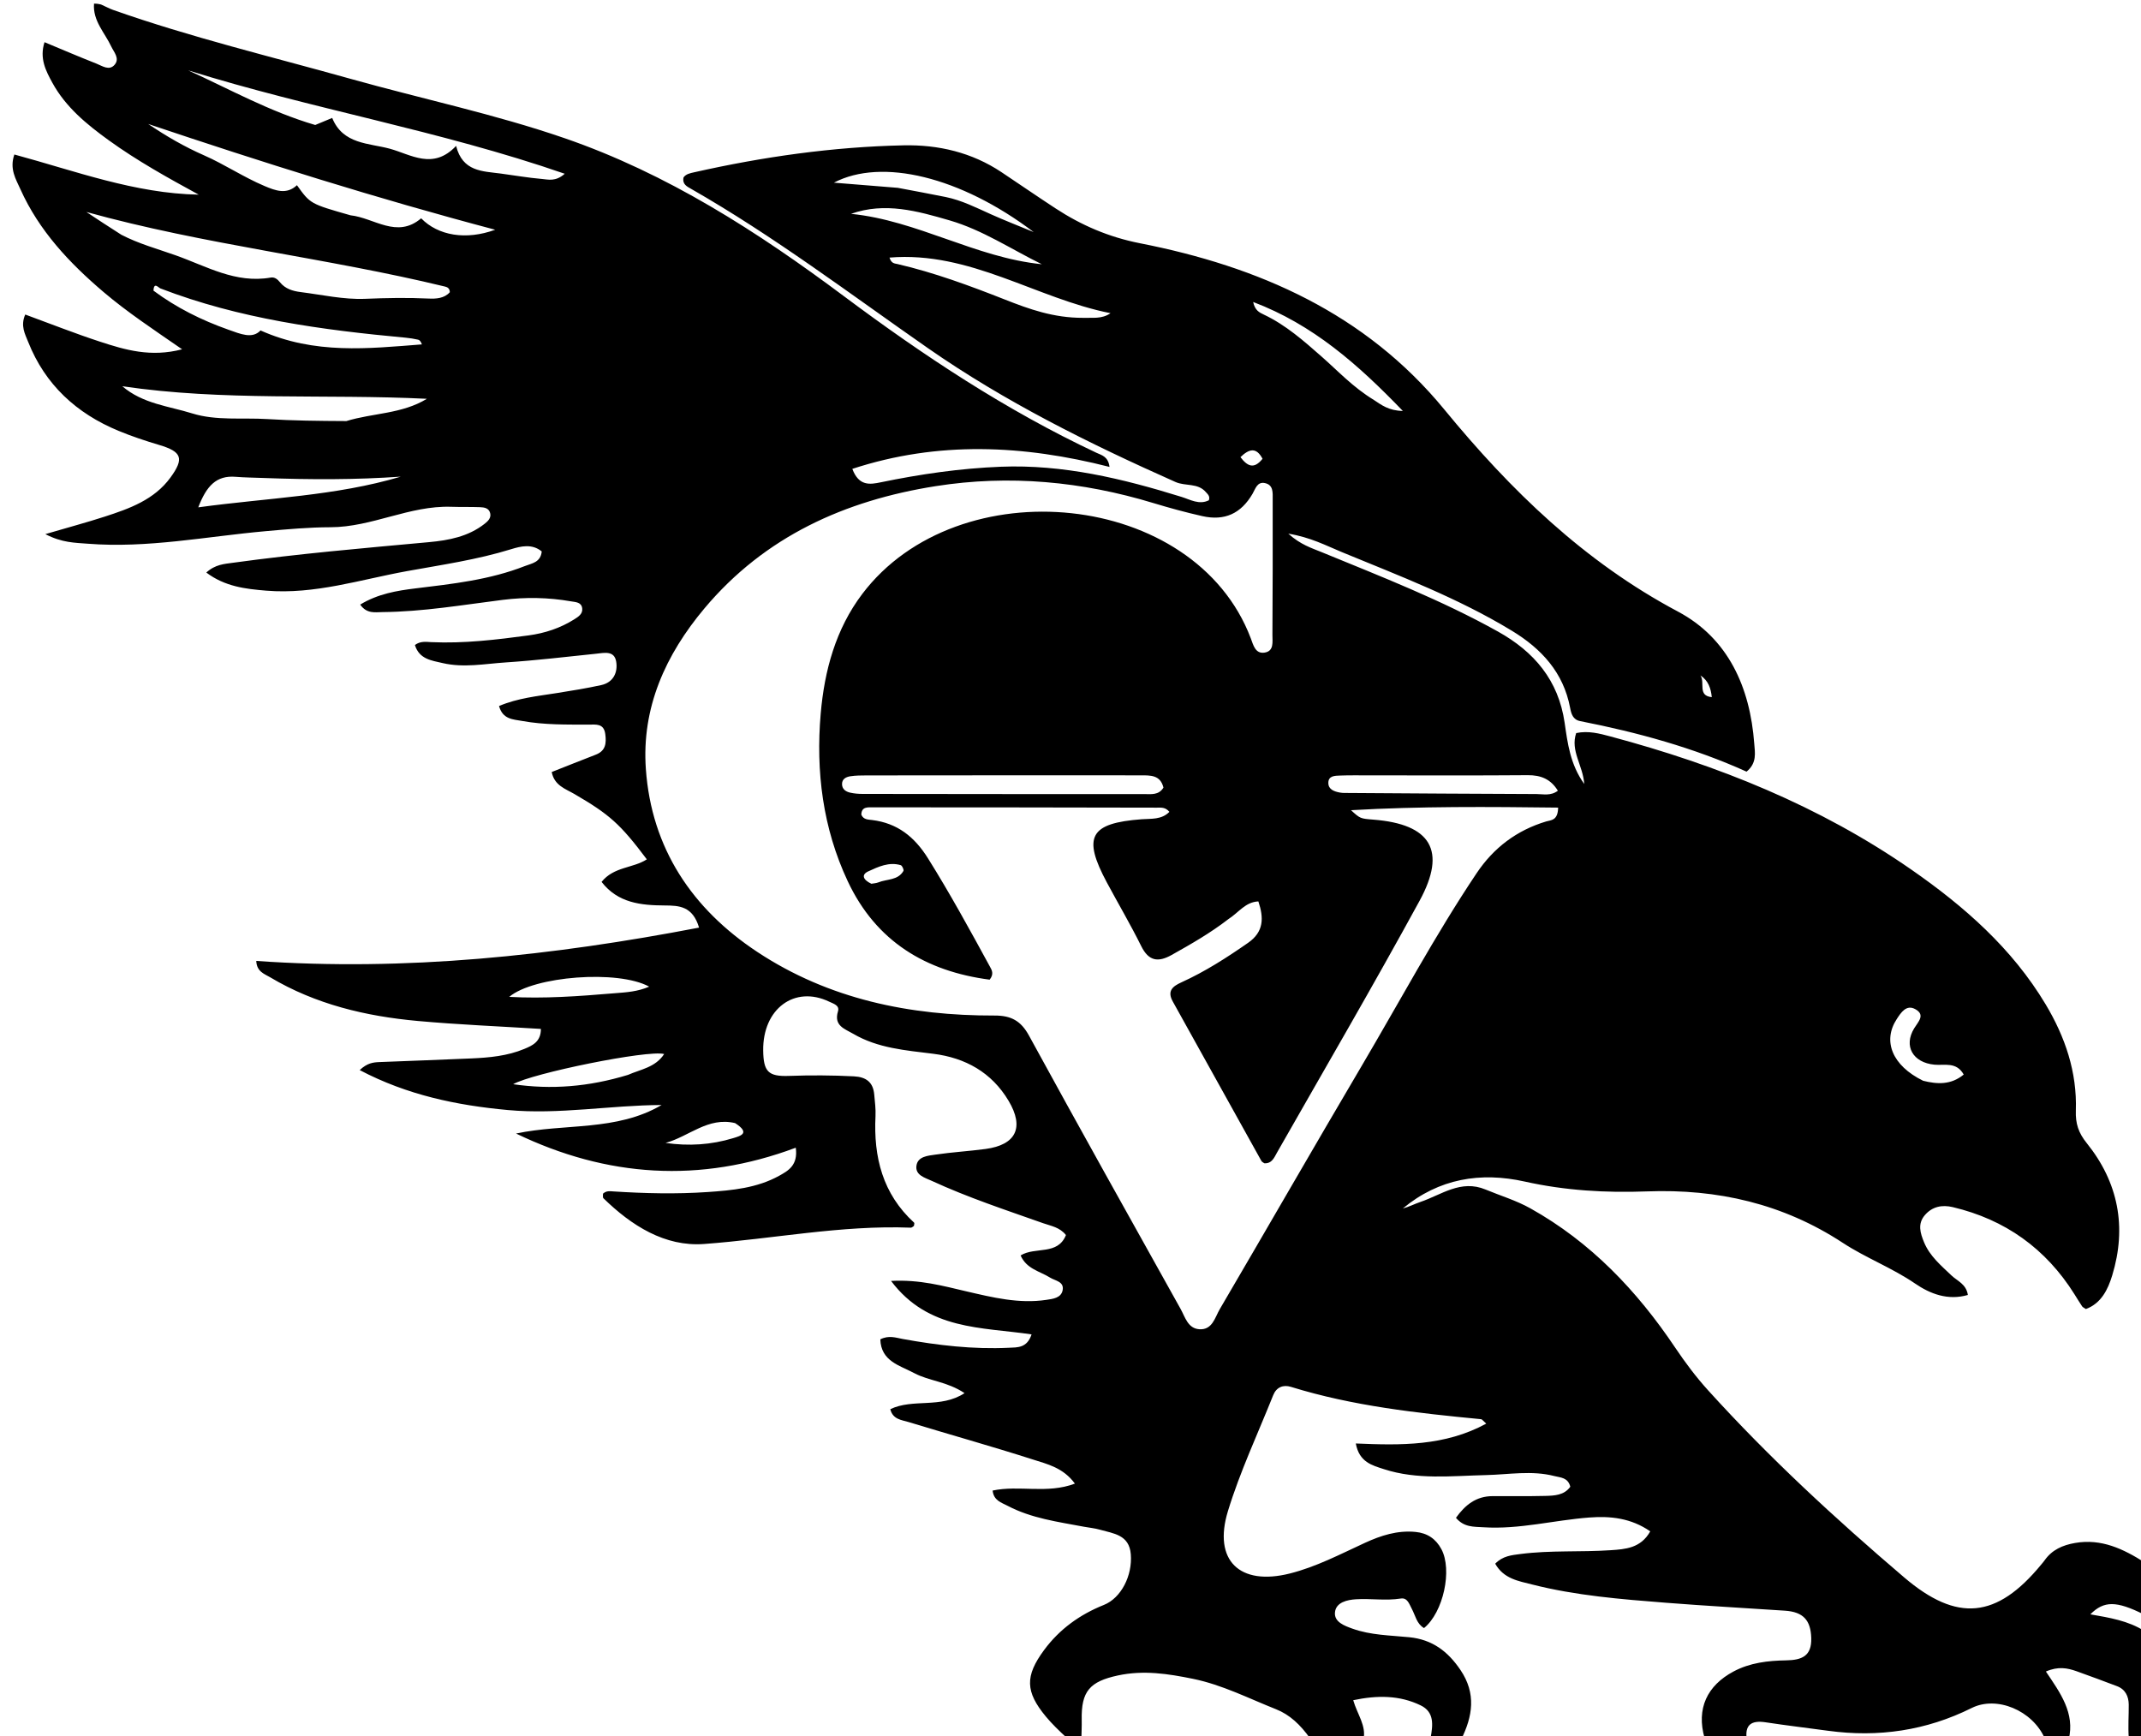 <svg version="1.1" id="Layer_1" xmlns="http://www.w3.org/2000/svg" xmlns:xlink="http://www.w3.org/1999/xlink" x="0px" y="0px"
	 width="100%" viewBox="0 0 592 480" enable-background="new 0 0 592 480" xml:space="preserve">
<path fill="#000000" opacity="1" stroke="none" 
	d="
M593,432 
	C593,436.689 593,441.379 592.71,446.341 
	C585.22,442.634 581.763,442.544 577.998,446.355 
	C583.249,447.279 588.459,448.094 593,451 
	C593,461 593,471 593,481 
	C591.628,481 590.314,481 588.624,480.613 
	C588.381,477.25 588.639,474.273 588.608,471.299 
	C588.583,469.024 587.686,467.079 585.327,466.2 
	C581.598,464.812 577.883,463.382 574.128,462.066 
	C571.638,461.194 569.088,460.684 565.704,462.168 
	C569.645,468.026 573.813,473.655 572,481 
	C569.958,481 567.917,481 565.392,480.644 
	C561.951,472.888 552.101,468.807 545.204,472.242 
	C532.608,478.516 519.352,480.439 505.473,478.546 
	C499.717,477.76 493.945,477.084 488.204,476.206 
	C484.312,475.611 482.372,476.836 483,481 
	C479.307,481 475.614,481 471.34,480.611 
	C468.979,472.408 472.043,466.046 479.331,462.157 
	C483.894,459.721 488.872,459.163 493.857,459.079 
	C498.197,459.006 500.967,457.924 500.822,452.923 
	C500.679,447.988 498.629,445.684 493.557,445.344 
	C482.594,444.607 471.62,444.015 460.667,443.153 
	C448.221,442.174 435.753,441.185 423.603,438.091 
	C419.887,437.145 415.773,436.529 413.433,432.352 
	C415.515,430.2 417.971,429.991 420.429,429.672 
	C428.718,428.599 437.073,429.189 445.375,428.62 
	C449.4,428.345 453.682,428.093 456.305,423.408 
	C450.992,419.735 445.333,419.138 439.469,419.581 
	C429.687,420.319 420.077,422.924 410.167,422.278 
	C407.56,422.109 404.816,422.347 402.582,419.664 
	C405.112,416.139 408.124,413.682 412.701,413.672 
	C417.532,413.66 422.365,413.726 427.194,413.611 
	C429.79,413.549 432.496,413.46 434.199,411.069 
	C433.542,408.479 431.486,408.558 429.786,408.119 
	C423.514,406.501 417.188,407.708 410.89,407.852 
	C401.413,408.069 391.873,409.219 382.622,406.201 
	C379.459,405.169 375.839,404.309 374.888,399.113 
	C387.348,399.648 399.477,399.868 410.956,393.626 
	C410.027,392.801 409.805,392.426 409.549,392.401 
	C391.804,390.693 374.102,388.77 356.964,383.462 
	C354.819,382.798 352.937,383.537 352.049,385.76 
	C347.79,396.418 342.874,406.879 339.529,417.819 
	C335.355,431.472 342.799,438.541 356.627,435.067 
	C363.953,433.227 370.606,429.719 377.408,426.59 
	C381.857,424.544 386.387,423.087 391.389,423.567 
	C394.666,423.881 397.008,425.466 398.542,428.31 
	C401.649,434.068 399.084,445.823 393.749,450.151 
	C391.703,448.966 391.367,446.676 390.368,444.82 
	C389.665,443.515 389.167,441.692 387.325,441.985 
	C383.162,442.646 379.011,441.933 374.9,442.193 
	C372.681,442.333 369.336,442.954 369.12,445.893 
	C368.928,448.492 371.762,449.521 373.937,450.305 
	C379.009,452.133 384.406,452.158 389.686,452.685 
	C396.034,453.32 400.339,456.58 403.828,461.739 
	C408.238,468.26 407.205,474.554 404,481 
	C401.3,481 398.6,481 395.549,480.627 
	C396.252,476.841 396.594,473.361 392.84,471.534 
	C386.986,468.684 380.796,468.702 374.174,470.094 
	C375.31,474.065 377.856,477.141 377,481 
	C372.311,481 367.621,481 362.292,480.713 
	C359.557,476.857 356.605,474.088 352.824,472.59 
	C345.256,469.592 337.959,465.841 329.883,464.188 
	C322.996,462.777 316.175,461.732 309.111,463.253 
	C301.321,464.929 298.938,467.629 299.101,475.529 
	C299.138,477.351 299.037,479.176 299,481 
	C297.933,481 296.867,481 295.211,480.727 
	C292.803,478.51 290.878,476.652 289.181,474.606 
	C283.492,467.745 283.387,463.423 288.692,456.234 
	C292.961,450.449 298.566,446.418 305.224,443.756 
	C310.013,441.841 313.151,435.657 312.674,429.741 
	C312.238,424.32 307.871,424.023 304.107,422.943 
	C302.676,422.532 301.164,422.405 299.693,422.127 
	C292.497,420.769 285.182,419.814 278.58,416.331 
	C276.907,415.449 274.77,414.919 274.466,412.131 
	C281.792,410.563 289.545,413.123 297.219,410.209 
	C293.987,405.803 289.597,404.823 285.627,403.551 
	C274.213,399.892 262.657,396.675 251.19,393.176 
	C249.315,392.604 246.866,392.48 246.173,389.63 
	C252.496,386.601 260.075,389.523 266.704,385.191 
	C261.834,381.955 256.914,381.851 252.829,379.679 
	C248.791,377.532 243.608,376.396 243.412,370.318 
	C245.785,369.12 247.708,369.876 249.64,370.226 
	C259.33,371.978 269.076,373.125 278.946,372.649 
	C281.309,372.535 283.975,372.771 285.236,368.953 
	C271.475,366.898 256.674,367.866 246.382,354.167 
	C254.382,353.742 260.753,355.554 267.159,357.04 
	C274.469,358.736 281.776,360.549 289.357,359.399 
	C291.067,359.139 293.385,358.909 293.819,356.776 
	C294.317,354.325 291.774,354.146 290.327,353.238 
	C287.525,351.479 283.834,350.873 282.205,347.12 
	C286.252,344.624 292.446,347.199 294.744,341.484 
	C293.006,339.304 290.607,338.977 288.453,338.215 
	C278.089,334.548 267.636,331.114 257.636,326.498 
	C255.738,325.622 253.016,324.934 253.405,322.288 
	C253.782,319.72 256.592,319.55 258.642,319.246 
	C263.244,318.562 267.909,318.303 272.523,317.682 
	C280.938,316.549 283.286,311.75 278.88,304.366 
	C274.203,296.526 266.963,292.48 258.043,291.361 
	C250.439,290.408 242.75,289.84 235.925,285.841 
	C233.582,284.469 230.488,283.627 231.706,279.632 
	C232.211,277.973 230.479,277.533 229.293,276.962 
	C219.733,272.359 210.867,278.92 211.029,290.481 
	C211.11,296.25 212.388,297.689 218.131,297.483 
	C224.134,297.268 230.113,297.289 236.111,297.601 
	C239.512,297.778 241.424,299.227 241.731,302.625 
	C241.91,304.613 242.181,306.619 242.082,308.6 
	C241.516,319.933 244.057,330.098 252.762,338.061 
	C252.903,338.19 252.732,338.66 252.707,338.969 
	C252.415,339.141 252.131,339.455 251.861,339.444 
	C232.605,338.698 213.729,342.557 194.664,343.957 
	C183.839,344.752 174.608,338.88 166.852,331.311 
	C166.606,331.07 166.761,330.418 166.734,330.039 
	C167.699,329.166 168.696,329.364 169.685,329.427 
	C178.34,329.98 187.013,330.18 195.659,329.591 
	C202.456,329.128 209.326,328.489 215.456,325.088 
	C217.952,323.704 220.701,322.185 220.035,317.334 
	C193.525,327.25 167.818,325.516 142.69,313.416 
	C156.108,310.557 170.448,312.872 182.946,305.527 
	C168.715,305.588 154.631,308.225 140.431,306.92 
	C126.286,305.621 112.568,302.775 99.461,295.874 
	C101.547,293.911 103.188,293.726 104.868,293.66 
	C113.352,293.326 121.838,293.019 130.321,292.65 
	C135.322,292.432 140.312,291.964 144.985,290.017 
	C147.195,289.096 149.568,288.055 149.563,284.489 
	C138.045,283.768 126.763,283.315 115.532,282.294 
	C101.157,280.988 87.266,277.706 74.689,270.208 
	C73.125,269.276 70.975,268.673 70.859,265.692 
	C112.221,268.594 152.751,264.263 193.297,256.478 
	C191.52,250.518 187.788,250.377 183.772,250.354 
	C177.269,250.317 170.886,249.709 166.338,243.84 
	C169.745,239.594 175.045,240.082 178.851,237.605 
	C171.458,227.752 168.458,225.157 158.827,219.54 
	C156.4,218.124 153.273,217.206 152.555,213.457 
	C156.718,211.815 160.712,210.217 164.724,208.666 
	C167.48,207.601 167.702,205.528 167.362,202.961 
	C166.963,199.955 164.771,200.351 162.849,200.348 
	C156.684,200.337 150.514,200.454 144.415,199.347 
	C141.899,198.89 139.005,198.938 137.99,195.208 
	C143.178,193.011 148.612,192.48 153.976,191.627 
	C158.08,190.975 162.189,190.312 166.244,189.422 
	C169.624,188.681 170.866,185.887 170.382,182.945 
	C169.862,179.779 167.034,180.524 164.689,180.767 
	C156.416,181.626 148.148,182.611 139.852,183.154 
	C134.075,183.533 128.265,184.693 122.457,183.351 
	C119.327,182.628 115.931,182.276 114.726,178.339 
	C116.292,177.187 117.829,177.483 119.271,177.549 
	C128.307,177.958 137.236,176.884 146.155,175.684 
	C150.659,175.078 154.917,173.676 158.782,171.244 
	C159.896,170.542 161.192,169.734 160.982,168.184 
	C160.752,166.481 159.213,166.498 157.891,166.268 
	C151.608,165.174 145.325,165.067 138.99,165.863 
	C127.933,167.253 116.92,169.142 105.736,169.24 
	C103.736,169.258 101.425,169.786 99.597,167.165 
	C104.485,164.195 109.724,163.313 114.906,162.684 
	C125.167,161.439 135.431,160.321 145.144,156.505 
	C147.028,155.764 149.508,155.507 149.791,152.469 
	C147.117,150.272 144.01,151.021 141.326,151.851 
	C131.91,154.765 122.19,156.16 112.553,157.908 
	C99.66,160.247 86.994,164.421 73.622,163.314 
	C67.911,162.842 62.229,162.206 57.043,158.305 
	C59.522,156.05 62.024,155.931 64.43,155.599 
	C82.424,153.116 100.516,151.561 118.597,149.902 
	C124.127,149.395 129.504,148.365 134.02,144.811 
	C134.926,144.098 135.864,143.214 135.532,141.874 
	C135.184,140.469 133.902,140.277 132.747,140.232 
	C130.087,140.13 127.42,140.216 124.76,140.125 
	C113.256,139.734 102.856,145.753 91.39,145.777 
	C85.41,145.789 79.42,146.333 73.455,146.866 
	C57.062,148.33 40.804,151.646 24.212,150.329 
	C20.721,150.052 17.175,150.093 12.535,147.68 
	C18.919,145.811 23.994,144.453 28.984,142.835 
	C35.831,140.615 42.652,138.178 47.133,132.035 
	C51.013,126.715 50.248,124.887 44.039,123.034 
	C40.215,121.893 36.405,120.633 32.722,119.104 
	C21.133,114.292 12.493,106.378 7.797,94.555 
	C6.922,92.35 5.6,90.084 6.982,86.965 
	C13.974,89.524 20.745,92.214 27.658,94.472 
	C34.602,96.74 41.667,98.852 50.357,96.579 
	C42.227,90.966 35.156,86.283 28.685,80.788 
	C19.198,72.731 10.786,63.795 5.624,52.278 
	C4.392,49.53 2.578,46.733 3.969,42.718 
	C20.865,47.291 37.297,53.505 54.948,53.821 
	C46.392,49.157 37.947,44.474 30.106,38.809 
	C24.005,34.402 18.179,29.647 14.481,22.886 
	C12.66,19.558 10.874,16.134 12.309,11.665 
	C17.225,13.708 21.912,15.726 26.661,17.589 
	C28.271,18.221 30.211,19.675 31.718,17.876 
	C33.161,16.152 31.5,14.429 30.755,12.846 
	C28.939,8.987 25.621,5.741 26,1 
	C26.444,1 26.889,1 27.924,1.237 
	C29.413,1.894 30.285,2.392 31.216,2.721 
	C52.76,10.325 74.969,15.639 96.933,21.799 
	C116.656,27.331 136.759,31.536 156.146,38.219 
	C184.508,47.996 209.49,64.082 233.264,81.833 
	C255.371,98.339 278.176,113.446 303.161,125.187 
	C304.586,125.856 306.435,126.191 306.787,129.098 
	C282.956,123.027 259.411,121.871 235.673,129.64 
	C237.488,134.498 240.601,133.96 243.52,133.357 
	C254.473,131.094 265.509,129.496 276.689,129.051 
	C293.933,128.364 310.405,132.327 326.708,137.39 
	C329.107,138.135 331.603,139.668 334.261,138.319 
	C334.654,137.177 333.922,136.633 333.391,136.025 
	C331.165,133.475 327.769,134.488 325.029,133.268 
	C301.244,122.684 277.935,111.134 256.551,96.24 
	C234.956,81.2 213.969,65.286 191.064,52.198 
	C189.967,51.571 188.603,50.95 189.003,49.054 
	C189.67,48.107 190.821,47.889 191.956,47.633 
	C211.016,43.34 230.299,40.601 249.833,40.185 
	C259.468,39.98 268.709,42.134 276.911,47.6 
	C281.9,50.926 286.838,54.33 291.856,57.612 
	C299.016,62.298 306.611,65.568 315.191,67.253 
	C348.025,73.7 377.508,86.603 399.387,113.251 
	C417.705,135.562 438.038,155.316 463.954,169.091 
	C477.88,176.493 483.906,190.056 485.062,205.603 
	C485.249,208.116 485.862,210.962 482.931,213.354 
	C468.327,206.759 452.804,202.493 436.943,199.387 
	C434.88,198.982 434.455,197.33 434.143,195.688 
	C432.297,185.947 426.252,179.398 418.099,174.434 
	C403.224,165.377 386.988,159.24 370.983,152.634 
	C366.632,150.839 362.374,148.558 356.224,147.553 
	C359.634,150.621 362.65,151.518 365.492,152.685 
	C381.981,159.454 398.606,165.927 414.216,174.632 
	C424.18,180.189 430.921,188.056 432.633,199.844 
	C433.451,205.477 434.156,211.339 438.054,216.768 
	C437.705,211.615 434.149,207.581 435.827,202.692 
	C439.191,201.979 442.301,202.822 445.285,203.619 
	C474.934,211.545 503.133,222.827 528.49,240.435 
	C543.105,250.585 556.339,262.184 565.621,277.677 
	C571.037,286.717 574.347,296.445 573.984,307.056 
	C573.86,310.665 574.718,313.233 576.984,316.047 
	C585.738,326.916 588.118,339.273 584.043,352.639 
	C582.854,356.539 581.015,360.366 576.761,361.941 
	C576.25,361.587 575.893,361.456 575.723,361.201 
	C574.983,360.1 574.299,358.961 573.593,357.836 
	C565.672,345.218 554.451,337.203 539.964,333.764 
	C536.987,333.057 534.277,333.597 532.229,335.983 
	C530.18,338.37 530.961,340.944 532.019,343.497 
	C533.611,347.336 536.703,349.891 539.596,352.658 
	C541.196,354.187 543.678,355.016 544.128,358.05 
	C538.598,359.658 533.669,357.726 529.527,354.89 
	C523.159,350.531 515.917,347.816 509.558,343.648 
	C493.012,332.804 474.902,328.682 455.393,329.415 
	C444.045,329.842 432.799,329.192 421.638,326.702 
	C409.374,323.967 397.879,325.849 387.894,334.133 
	C389.57,333.706 391.111,332.883 392.743,332.332 
	C398.578,330.361 403.921,326.052 410.757,328.894 
	C414.903,330.618 419.22,331.899 423.176,334.112 
	C439.858,343.442 452.614,356.857 463.155,372.545 
	C465.952,376.707 468.922,380.683 472.291,384.403 
	C489.103,402.966 507.465,419.904 526.497,436.128 
	C541.168,448.634 552.126,447.524 564.412,432.586 
	C564.729,432.2 565.065,431.826 565.352,431.418 
	C567.408,428.491 570.342,427.215 573.776,426.62 
	C581.072,425.354 587.132,428.282 593,432 
M339.599,254.173 
	C334.706,257.957 329.367,261.02 323.982,264.035 
	C320.215,266.145 317.622,265.763 315.557,261.597 
	C312.6,255.632 309.211,249.883 306.06,244.012 
	C299.256,231.333 301.366,227.59 315.697,226.515 
	C318.273,226.322 321.177,226.691 323.343,224.473 
	C322.22,223.102 320.962,223.315 319.856,223.312 
	C293.697,223.254 267.538,223.224 241.378,223.222 
	C239.958,223.222 238.204,222.995 238.16,225.252 
	C238.749,226.642 240.022,226.595 241.143,226.732 
	C248.122,227.59 252.866,231.367 256.575,237.293 
	C262.682,247.05 268.189,257.126 273.692,267.216 
	C274.232,268.206 274.916,269.264 273.646,270.873 
	C255.996,268.565 242.223,260.317 234.396,243.634 
	C227.511,228.959 225.546,213.299 226.931,197.303 
	C227.961,185.4 231.075,173.93 238.424,164.219 
	C264.877,129.263 330.353,135.556 345.855,176.505 
	C346.541,178.318 347.087,180.824 349.636,180.447 
	C352.331,180.049 351.821,177.441 351.833,175.544 
	C351.912,163.048 351.928,150.552 351.907,138.056 
	C351.904,136.28 352.153,134.066 349.752,133.572 
	C347.602,133.13 347.141,135.157 346.32,136.558 
	C343.136,141.995 338.624,144.092 332.447,142.703 
	C327.904,141.681 323.397,140.453 318.939,139.1 
	C299.199,133.105 279.067,131.208 258.71,134.418 
	C233.656,138.369 211.496,148.306 194.791,168.205 
	C184.036,181.015 177.379,195.649 178.582,212.616 
	C180.137,234.551 191.359,251.28 209.407,263.208 
	C229.216,276.298 251.592,280.848 275.018,280.791 
	C279.558,280.78 282.277,282.228 284.515,286.323 
	C298.337,311.607 312.401,336.759 326.448,361.919 
	C327.697,364.158 328.439,367.301 331.602,367.525 
	C335.236,367.783 335.926,364.278 337.274,361.977 
	C350.413,339.557 363.352,317.018 376.558,294.638 
	C387.052,276.852 396.787,258.61 408.296,241.432 
	C413.007,234.401 419.386,229.568 427.55,227.119 
	C428.828,226.736 430.76,226.948 430.834,223.299 
	C411.705,223.066 392.635,222.915 373.561,224.015 
	C376.114,226.338 376.114,226.338 379.744,226.623 
	C395.62,227.867 400.115,235.145 392.517,249.068 
	C379.754,272.455 366.323,295.478 353.131,318.63 
	C352.353,319.995 351.719,321.769 349.599,321.639 
	C349.308,321.419 348.943,321.277 348.797,321.014 
	C340.618,306.319 332.469,291.607 324.285,276.915 
	C322.661,273.999 324.225,272.717 326.662,271.613 
	C333.213,268.647 339.228,264.774 345.119,260.672 
	C349.478,257.637 349.477,253.784 347.945,249.235 
	C344.33,249.405 342.618,252.225 339.599,254.173 
M33.545,64.904 
	C38.319,67.386 43.476,68.794 48.484,70.562 
	C57.161,73.626 65.126,78.45 74.857,76.745 
	C75.956,76.553 76.768,77.242 77.407,78.039 
	C78.88,79.879 80.963,80.484 83.125,80.756 
	C89.065,81.505 95.049,82.868 100.959,82.622 
	C106.84,82.378 112.662,82.271 118.535,82.548 
	C120.527,82.642 122.866,82.526 124.379,80.789 
	C124.351,79.783 123.776,79.412 123.125,79.254 
	C90.331,71.293 56.612,67.688 23.881,58.609 
	C26.886,60.597 29.891,62.585 33.545,64.904 
M87.16,34.559 
	C88.638,33.944 90.117,33.329 91.855,32.607 
	C94.815,39.928 101.984,39.545 107.776,41.116 
	C113.573,42.687 119.76,47.116 126.115,40.337 
	C127.896,47.477 133.4,47.322 138.481,47.99 
	C142.272,48.488 146.046,49.165 149.851,49.483 
	C151.592,49.628 153.627,50.29 156.153,48.042 
	C121.527,36.054 86.134,30.123 52.038,19.457 
	C63.468,24.629 74.417,30.81 87.16,34.559 
M96.917,59.528 
	C103.459,60.238 109.745,66.075 116.452,60.36 
	C121.127,65.151 128.817,66.472 136.926,63.523 
	C104.088,54.839 72.447,44.854 40.969,34.276 
	C45.946,37.64 50.966,40.556 56.472,42.974 
	C62.037,45.418 67.36,48.99 73.132,51.427 
	C76.175,52.712 79.251,53.892 82.107,51.205 
	C85.797,56.362 85.797,56.362 96.917,59.528 
M95.773,116.424 
	C103.101,114.169 111.145,114.482 118.034,110.266 
	C89.92,108.876 61.79,110.947 33.817,106.789 
	C39.485,111.661 46.682,112.287 53.187,114.317 
	C59.766,116.371 67.072,115.448 73.874,115.871 
	C80.843,116.304 87.882,116.387 95.773,116.424 
M279.5,214.367 
	C266.198,214.374 252.895,214.375 239.593,214.397 
	C238.102,214.4 236.592,214.406 235.125,214.633 
	C233.966,214.814 232.804,215.363 232.826,216.822 
	C232.847,218.199 233.874,218.886 235.053,219.156 
	C236.174,219.414 237.353,219.511 238.506,219.513 
	C264.446,219.549 290.386,219.573 316.325,219.557 
	C318.231,219.555 320.378,219.941 321.701,217.77 
	C320.86,214.253 318.083,214.38 315.419,214.376 
	C303.779,214.361 292.14,214.368 279.5,214.367 
M378.561,214.382 
	C375.902,214.39 373.241,214.333 370.585,214.433 
	C369.132,214.488 367.239,214.454 367.295,216.551 
	C367.343,218.329 368.987,218.86 370.502,219.141 
	C371.31,219.29 372.157,219.249 372.986,219.254 
	C390.268,219.366 407.551,219.495 424.834,219.549 
	C426.733,219.555 428.788,220.121 430.763,218.631 
	C428.794,215.42 426.073,214.304 422.423,214.334 
	C408.13,214.451 393.836,214.383 378.561,214.382 
M42.439,80.366 
	C48.768,85.071 55.738,88.539 63.157,91.16 
	C66.478,92.333 69.77,93.791 72.037,91.366 
	C87.027,98.064 101.852,96.372 116.66,95.223 
	C116.37,94.402 116.026,94.013 115.616,93.921 
	C114.485,93.668 113.333,93.476 112.178,93.37 
	C89.09,91.236 66.194,88.16 44.36,79.749 
	C43.79,79.53 42.547,77.859 42.439,80.366 
M299.488,87.881 
	C302.024,87.787 304.652,88.283 307.068,86.595 
	C286.506,82.533 268.251,69.366 245.954,71.222 
	C246.461,72.901 247.411,72.834 248.146,73.005 
	C258.364,75.379 268.154,79.001 277.896,82.838 
	C284.525,85.449 291.272,87.906 299.488,87.881 
M72.618,132.151 
	C70.131,132.052 67.637,132.039 65.158,131.836 
	C59.802,131.398 57.097,134.365 54.822,140.277 
	C74.158,137.632 92.801,137.152 110.815,131.788 
	C98.379,132.658 85.984,132.649 72.618,132.151 
M235.312,59.126 
	C253.621,60.954 269.718,71.218 288.075,73.061 
	C279.582,68.896 271.662,63.578 262.579,60.938 
	C253.697,58.357 244.685,55.803 235.312,59.126 
M248.25,51.933 
	C252.654,52.773 257.065,53.575 261.459,54.466 
	C265.899,55.366 269.91,57.407 274.005,59.247 
	C277.897,60.997 281.883,62.538 285.827,64.171 
	C265.612,48.841 243.77,43.592 230.578,50.507 
	C236.487,50.982 241.919,51.418 248.25,51.933 
M173.648,297.198 
	C177.108,295.662 181.203,295.166 183.644,291.433 
	C179.173,290.215 147.046,296.772 141.897,299.778 
	C152.424,301.312 162.746,300.516 173.648,297.198 
M379.874,110.581 
	C381.959,111.948 383.956,113.553 387.899,113.627 
	C375.413,100.676 363.032,89.759 346.506,83.497 
	C346.995,85.823 348.246,86.41 349.416,86.962 
	C355.53,89.844 360.512,94.269 365.515,98.666 
	C370.009,102.617 374.092,107.058 379.874,110.581 
M170.134,274.609 
	C173.209,274.37 176.296,274.188 179.502,272.802 
	C170.877,268.076 147.604,269.892 140.803,275.631 
	C150.389,276.157 159.814,275.476 170.134,274.609 
M531.761,298.826 
	C535.672,299.804 539.45,300.009 542.978,297.108 
	C540.954,293.499 537.686,294.638 534.907,294.379 
	C528.931,293.824 526.291,289.235 529.276,284.336 
	C530.398,282.495 532.471,280.596 529.564,279.013 
	C527.107,277.674 525.629,279.983 524.469,281.755 
	C520.493,287.825 523.18,294.626 531.761,298.826 
M203.262,310.534 
	C195.767,308.733 190.488,314.268 184.03,316.01 
	C190.436,316.938 196.645,316.539 202.699,314.7 
	C204.763,314.073 207.589,313.338 203.262,310.534 
M240.935,244.354 
	C241.583,244.232 242.274,244.216 242.872,243.972 
	C245.235,243.009 248.268,243.457 249.802,240.817 
	C249.982,240.507 249.459,239.336 249.066,239.218 
	C245.816,238.245 242.879,239.644 240.078,240.928 
	C238.153,241.811 238.544,243.23 240.935,244.354 
M349.101,126.852 
	C347.369,123.578 345.409,124.073 342.992,126.395 
	C344.901,128.897 346.706,129.847 349.101,126.852 
M473.317,192.756 
	C473.081,190.331 472.352,188.167 470.184,186.751 
	C471.535,188.746 469.318,192.37 473.317,192.756 
z"/>
</svg>
